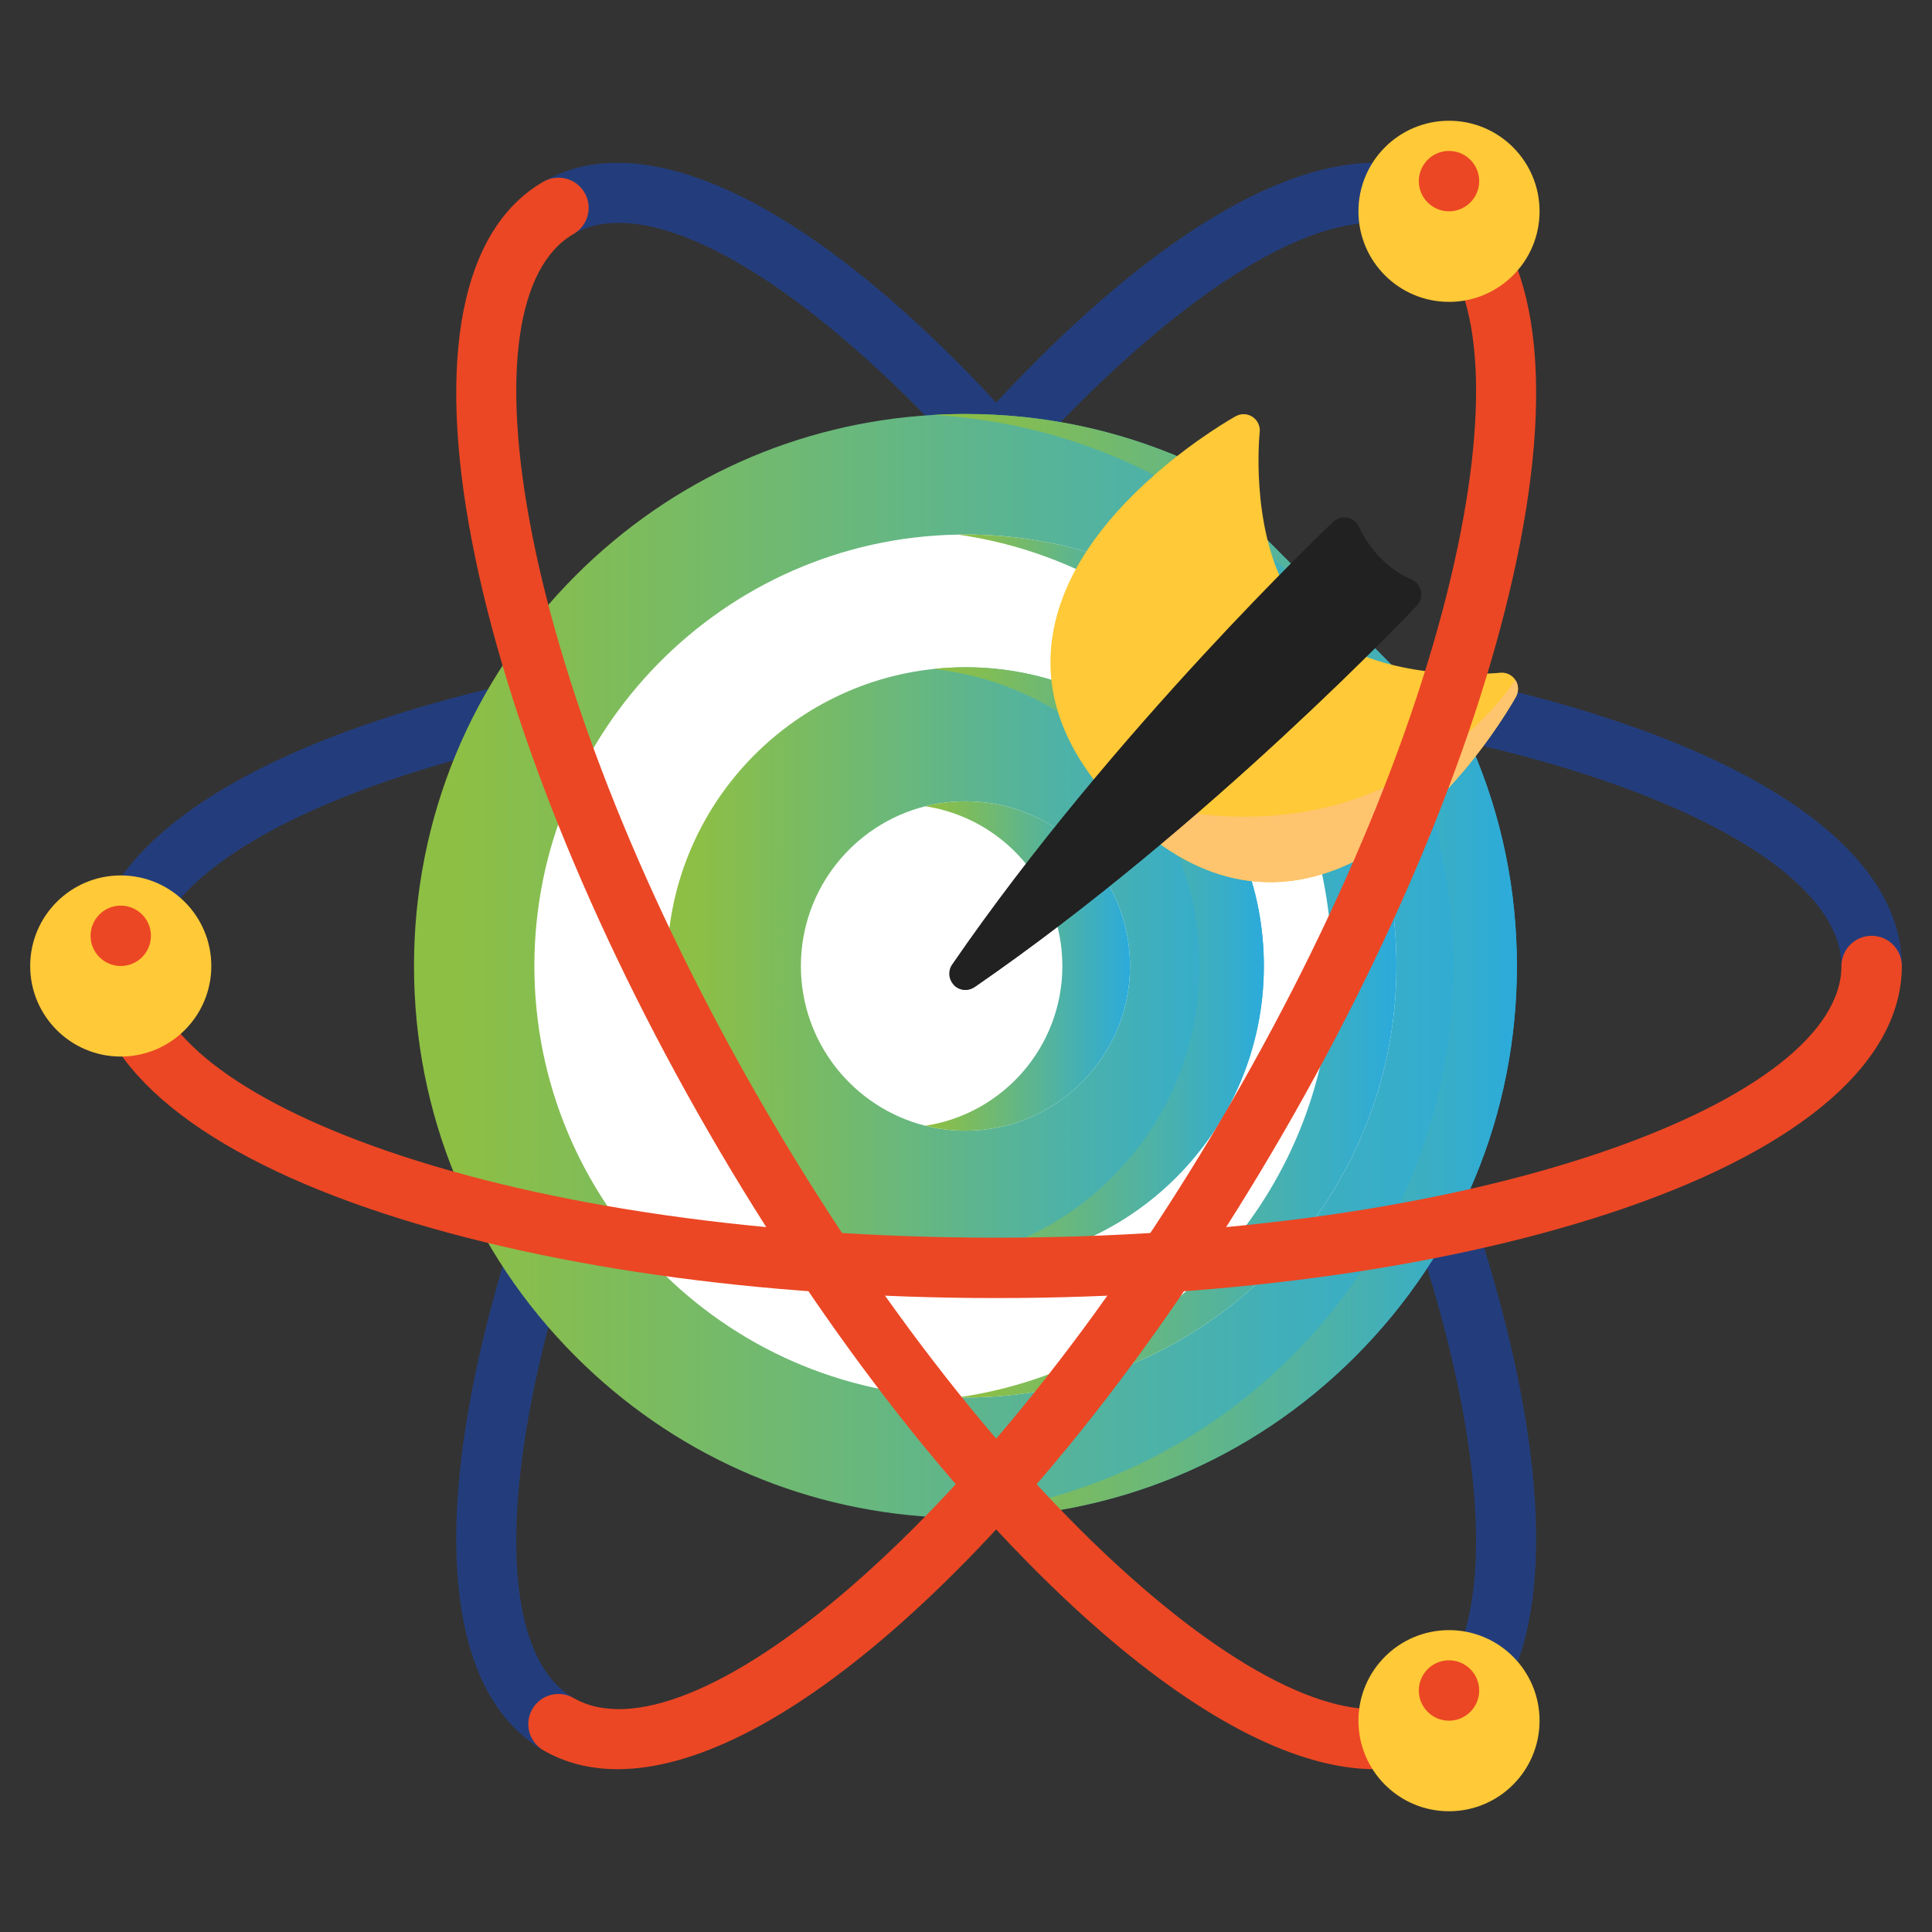 <svg width="56" height="56" viewBox="0 0 56 56" fill="none" xmlns="http://www.w3.org/2000/svg">
<rect x="0" y="0" width="56" height="56" fill="#333333" stroke="none"/>
<path d="M42 50.733L41.125 49.218C42.776 48.264 43.221 45.128 42.346 40.612C41.398 35.728 39.037 29.85 35.695 24.062C32.353 18.275 28.444 13.29 24.688 10.028C21.215 7.012 18.276 5.829 16.625 6.782L15.75 5.267C18.122 3.897 21.704 5.119 25.836 8.707C29.735 12.093 33.774 17.236 37.211 23.188C40.647 29.139 43.081 35.209 44.064 40.279C45.105 45.651 44.373 49.364 42 50.733Z" fill="#233D7C"/>
<path d="M15.75 50.733C13.377 49.363 12.645 45.651 13.686 40.279C14.669 35.209 17.103 29.139 20.539 23.188C23.976 17.236 28.015 12.093 31.914 8.707C36.046 5.119 39.627 3.897 42 5.267L41.125 6.782C39.474 5.829 36.535 7.012 33.062 10.028C29.306 13.29 25.397 18.275 22.055 24.062C18.713 29.85 16.351 35.728 15.404 40.612C14.528 45.128 14.973 48.264 16.625 49.218L15.75 50.733Z" fill="#233D7C"/>
<path d="M55.125 28H53.375C53.375 26.093 50.881 24.14 46.533 22.64C41.829 21.018 35.558 20.125 28.875 20.125C22.192 20.125 15.921 21.018 11.217 22.64C6.869 24.14 4.375 26.093 4.375 28H2.625C2.625 25.261 5.474 22.77 10.647 20.986C15.529 19.302 22.003 18.375 28.875 18.375C35.748 18.375 42.221 19.302 47.103 20.986C52.276 22.77 55.125 25.261 55.125 28Z" fill="#233D7C"/>
<g clip-path="url(#clip0_1123_1491)">
<path d="M43.968 28C43.968 32.274 42.305 36.292 39.286 39.314C36.267 42.336 32.253 44 27.984 44C27.673 44 27.363 43.991 27.055 43.973C23.135 43.75 19.48 42.116 16.681 39.314C13.662 36.292 12 32.274 12 28C12 23.726 13.662 19.708 16.681 16.686C19.48 13.884 23.135 12.25 27.055 12.027C27.363 12.009 27.673 12 27.984 12C30.208 12 32.359 12.449 34.381 13.333C34.434 13.357 34.484 13.39 34.525 13.432L42.564 21.512C42.605 21.554 42.639 21.602 42.662 21.657C43.528 23.663 43.968 25.797 43.968 28Z" fill="url(#paint0_linear_1123_1491)"/>
<path d="M43.968 28C43.968 32.274 42.305 36.292 39.286 39.314C36.267 42.336 32.253 44 27.984 44C27.673 44 27.363 43.991 27.055 43.973C35.459 43.492 42.125 36.524 42.125 28C42.125 19.476 35.459 12.508 27.055 12.027C27.363 12.009 27.673 12 27.984 12C30.208 12 32.36 12.449 34.381 13.333C34.435 13.357 34.484 13.39 34.525 13.432L42.564 21.512C42.605 21.554 42.639 21.602 42.662 21.657C43.528 23.663 43.968 25.797 43.968 28Z" fill="url(#paint1_linear_1123_1491)"/>
<path d="M40.477 28C40.477 34.896 34.873 40.507 27.984 40.507C27.911 40.507 27.839 40.506 27.767 40.504C20.977 40.389 15.489 34.824 15.489 28C15.489 21.176 20.977 15.611 27.767 15.496C27.839 15.494 27.911 15.493 27.984 15.493C29.301 15.493 30.599 15.697 31.841 16.101C31.912 16.124 31.976 16.163 32.029 16.216L34.326 18.526L35.489 19.696L39.773 24.003C39.826 24.056 39.865 24.121 39.887 24.191C40.279 25.419 40.477 26.7 40.477 28Z" fill="white"/>
<path d="M34.326 18.526C32.523 16.935 30.262 15.851 27.767 15.496C27.839 15.494 27.911 15.493 27.984 15.493C29.301 15.493 30.599 15.697 31.841 16.101C31.912 16.124 31.976 16.163 32.029 16.216L34.326 18.526Z" fill="url(#paint2_linear_1123_1491)"/>
<path d="M40.477 28C40.477 34.896 34.873 40.507 27.984 40.507C27.911 40.507 27.839 40.506 27.767 40.504C33.892 39.633 38.602 34.367 38.602 28C38.602 24.821 37.428 21.916 35.489 19.696L39.773 24.003C39.826 24.056 39.865 24.121 39.888 24.191C40.279 25.419 40.477 26.7 40.477 28Z" fill="url(#paint3_linear_1123_1491)"/>
<path d="M36.634 28C36.634 32.774 32.753 36.659 27.984 36.659C27.673 36.659 27.366 36.643 27.064 36.61C22.724 36.149 19.334 32.463 19.334 28C19.334 23.537 22.724 19.851 27.064 19.39C27.366 19.358 27.673 19.341 27.984 19.341C29.121 19.341 30.227 19.559 31.271 19.989C31.329 20.013 31.381 20.047 31.425 20.091L35.898 24.588C35.943 24.632 35.977 24.684 36.001 24.742C36.421 25.777 36.634 26.873 36.634 28Z" fill="url(#paint4_linear_1123_1491)"/>
<path d="M36.634 28C36.634 32.774 32.753 36.659 27.984 36.659C27.673 36.659 27.366 36.643 27.064 36.61C31.398 36.134 34.771 32.461 34.771 28C34.771 23.539 31.398 19.866 27.064 19.39C27.366 19.358 27.673 19.341 27.984 19.341C29.121 19.341 30.227 19.559 31.271 19.989C31.329 20.013 31.381 20.047 31.425 20.091L35.898 24.588C35.943 24.632 35.977 24.684 36.001 24.742C36.421 25.777 36.634 26.873 36.634 28Z" fill="url(#paint5_linear_1123_1491)"/>
<path d="M32.754 28C32.754 30.633 30.614 32.774 27.984 32.774C27.583 32.774 27.193 32.724 26.82 32.63C24.75 32.109 23.214 30.231 23.214 28C23.214 25.769 24.75 23.891 26.82 23.37C27.193 23.276 27.583 23.226 27.984 23.226C29.07 23.226 30.093 23.581 30.943 24.255C30.961 24.27 30.979 24.286 30.995 24.303L31.887 25.263C31.903 25.281 31.918 25.299 31.931 25.319C32.469 26.111 32.754 27.038 32.754 28Z" fill="white"/>
<path d="M32.754 28C32.754 30.633 30.614 32.774 27.984 32.774C27.583 32.774 27.193 32.724 26.82 32.63C29.069 32.288 30.793 30.345 30.793 28C30.793 25.655 29.069 23.712 26.82 23.37C27.193 23.276 27.583 23.226 27.984 23.226C29.07 23.226 30.093 23.581 30.943 24.255C30.961 24.27 30.979 24.286 30.995 24.303L31.887 25.263C31.903 25.281 31.918 25.299 31.931 25.319C32.469 26.111 32.754 27.038 32.754 28Z" fill="url(#paint6_linear_1123_1491)"/>
<path d="M43.941 20.193C43.841 20.376 41.428 24.672 37.901 25.45C37.538 25.53 37.176 25.57 36.817 25.57C35.7 25.57 34.606 25.183 33.552 24.413C33.439 24.33 33.369 24.201 33.361 24.061C33.352 23.922 33.407 23.786 33.511 23.69L33.777 23.444L38.653 18.934C38.793 18.803 39 18.772 39.173 18.855C41.058 19.759 43.455 19.503 43.479 19.5C43.654 19.481 43.824 19.56 43.921 19.706C44.018 19.851 44.026 20.039 43.941 20.193Z" fill="#FFC937"/>
<path d="M37.298 17.11C36.233 15.199 36.51 12.552 36.513 12.526C36.532 12.352 36.453 12.181 36.307 12.084C36.161 11.986 35.973 11.979 35.82 12.064C35.774 12.089 34.672 12.704 33.474 13.756C31.835 15.193 30.851 16.692 30.547 18.211C30.237 19.762 30.657 21.277 31.796 22.715C31.881 22.822 32.008 22.887 32.145 22.892C32.151 22.892 32.157 22.892 32.163 22.892C32.293 22.892 32.418 22.838 32.507 22.742L37.233 17.657C37.371 17.508 37.397 17.287 37.298 17.11Z" fill="#FFC937"/>
<path d="M43.941 20.193C43.841 20.376 41.428 24.672 37.901 25.45C37.538 25.53 37.176 25.57 36.817 25.57C35.7 25.57 34.606 25.183 33.552 24.413C33.439 24.33 33.369 24.201 33.361 24.061C33.352 23.922 33.407 23.786 33.511 23.69L33.777 23.444C40.757 24.797 43.921 19.706 43.921 19.706C44.018 19.851 44.026 20.039 43.941 20.193Z" fill="#FFC46E"/>
<path d="M41.068 17.551C41.008 17.614 35.036 23.934 28.25 28.609C28.169 28.664 28.076 28.692 27.984 28.692C27.863 28.692 27.743 28.646 27.653 28.555C27.493 28.395 27.47 28.144 27.598 27.957C32.268 21.164 38.581 15.186 38.644 15.126C38.756 15.02 38.913 14.976 39.063 15.009C39.214 15.041 39.339 15.145 39.398 15.287C39.401 15.293 39.588 15.726 39.992 16.152C40.223 16.396 40.526 16.639 40.907 16.797C41.049 16.856 41.153 16.982 41.185 17.132C41.217 17.282 41.173 17.439 41.068 17.551Z" fill="#212121"/>
<path d="M41.068 17.551C41.008 17.614 35.036 23.934 28.25 28.609C28.169 28.664 28.076 28.692 27.984 28.692C27.863 28.692 27.743 28.646 27.653 28.555C37.668 19.26 39.992 16.152 39.992 16.152C40.223 16.396 40.526 16.639 40.906 16.797C41.049 16.856 41.153 16.982 41.185 17.132C41.217 17.282 41.173 17.439 41.068 17.551Z" fill="#212121"/>
</g>
<path d="M28.875 37.625C22.003 37.625 15.529 36.698 10.647 35.014C5.474 33.23 2.625 30.739 2.625 28C2.625 27.517 3.017 27.125 3.5 27.125C3.983 27.125 4.375 27.517 4.375 28C4.375 29.907 6.869 31.86 11.217 33.36C15.921 34.982 22.192 35.875 28.875 35.875C35.558 35.875 41.829 34.982 46.533 33.36C50.881 31.86 53.375 29.907 53.375 28C53.375 27.517 53.767 27.125 54.25 27.125C54.733 27.125 55.125 27.517 55.125 28C55.125 30.739 52.276 33.23 47.103 35.014C42.221 36.698 35.748 37.625 28.875 37.625Z" fill="#EB4724"/>
<path d="M39.85 51.281C37.673 51.281 34.941 49.922 31.914 47.293C28.015 43.907 23.976 38.764 20.539 32.812C17.103 26.861 14.669 20.791 13.686 15.721C12.645 10.349 13.377 6.637 15.75 5.267C16.168 5.025 16.703 5.169 16.945 5.587C17.187 6.006 17.043 6.541 16.625 6.782C14.973 7.736 14.528 10.872 15.404 15.388C16.351 20.272 18.713 26.15 22.055 31.938C25.397 37.725 29.306 42.71 33.062 45.972C36.535 48.988 39.474 50.171 41.125 49.218C41.543 48.976 42.078 49.119 42.32 49.538C42.562 49.956 42.418 50.491 42 50.733C41.366 51.099 40.645 51.281 39.85 51.281Z" fill="#EB4724"/>
<path d="M17.9 51.281C17.105 51.281 16.384 51.099 15.75 50.733C15.332 50.492 15.188 49.956 15.43 49.538C15.671 49.12 16.207 48.976 16.625 49.218C18.276 50.171 21.215 48.988 24.688 45.972C28.444 42.71 32.353 37.726 35.695 31.938C39.037 26.15 41.399 20.273 42.346 15.388C43.221 10.873 42.777 7.736 41.125 6.783C40.707 6.541 40.563 6.006 40.805 5.587C41.047 5.169 41.582 5.025 42 5.267C44.373 6.637 45.105 10.35 44.064 15.722C43.081 20.791 40.647 26.861 37.211 32.813C33.775 38.764 29.735 43.907 25.836 47.294C22.809 49.922 20.077 51.28 17.9 51.281Z" fill="#EB4724"/>
<path d="M42 8.75C43.45 8.75 44.625 7.575 44.625 6.125C44.625 4.675 43.45 3.5 42 3.5C40.55 3.5 39.375 4.675 39.375 6.125C39.375 7.575 40.55 8.75 42 8.75Z" fill="#FFC937"/>
<path d="M42 52.5C43.45 52.5 44.625 51.325 44.625 49.875C44.625 48.425 43.45 47.25 42 47.25C40.55 47.25 39.375 48.425 39.375 49.875C39.375 51.325 40.55 52.5 42 52.5Z" fill="#FFC937"/>
<path d="M3.5 30.625C4.95 30.625 6.125 29.45 6.125 28C6.125 26.55 4.95 25.375 3.5 25.375C2.05 25.375 0.875 26.55 0.875 28C0.875 29.45 2.05 30.625 3.5 30.625Z" fill="#FFC937"/>
<path d="M3.5 28C3.983 28 4.375 27.608 4.375 27.125C4.375 26.642 3.983 26.25 3.5 26.25C3.017 26.25 2.625 26.642 2.625 27.125C2.625 27.608 3.017 28 3.5 28Z" fill="#EB4724"/>
<path d="M42 6.125C42.483 6.125 42.875 5.733 42.875 5.25C42.875 4.767 42.483 4.375 42 4.375C41.517 4.375 41.125 4.767 41.125 5.25C41.125 5.733 41.517 6.125 42 6.125Z" fill="#EB4724"/>
<path d="M42 49.875C42.483 49.875 42.875 49.483 42.875 49C42.875 48.517 42.483 48.125 42 48.125C41.517 48.125 41.125 48.517 41.125 49C41.125 49.483 41.517 49.875 42 49.875Z" fill="#EB4724"/>
<defs>
<linearGradient id="paint0_linear_1123_1491" x1="13.315" y1="28.962" x2="45.358" y2="28.962" gradientUnits="userSpaceOnUse">
<stop stop-color="#8DBF44"/>
<stop offset="1" stop-color="#27AAE2"/>
</linearGradient>
<linearGradient id="paint1_linear_1123_1491" x1="27.751" y1="28.962" x2="44.703" y2="28.962" gradientUnits="userSpaceOnUse">
<stop stop-color="#8DBF44"/>
<stop offset="1" stop-color="#27AAE2"/>
</linearGradient>
<linearGradient id="paint2_linear_1123_1491" x1="28.037" y1="17.101" x2="34.611" y2="17.101" gradientUnits="userSpaceOnUse">
<stop stop-color="#8DBF44"/>
<stop offset="1" stop-color="#27AAE2"/>
</linearGradient>
<linearGradient id="paint3_linear_1123_1491" x1="28.29" y1="30.727" x2="41.03" y2="30.727" gradientUnits="userSpaceOnUse">
<stop stop-color="#8DBF44"/>
<stop offset="1" stop-color="#27AAE2"/>
</linearGradient>
<linearGradient id="paint4_linear_1123_1491" x1="20.045" y1="28.521" x2="37.386" y2="28.521" gradientUnits="userSpaceOnUse">
<stop stop-color="#8DBF44"/>
<stop offset="1" stop-color="#27AAE2"/>
</linearGradient>
<linearGradient id="paint5_linear_1123_1491" x1="27.457" y1="28.521" x2="37.05" y2="28.521" gradientUnits="userSpaceOnUse">
<stop stop-color="#8DBF44"/>
<stop offset="1" stop-color="#27AAE2"/>
</linearGradient>
<linearGradient id="paint6_linear_1123_1491" x1="27.064" y1="28.287" x2="33.012" y2="28.287" gradientUnits="userSpaceOnUse">
<stop stop-color="#8DBF44"/>
<stop offset="1" stop-color="#27AAE2"/>
</linearGradient>
<clipPath id="clip0_1123_1491">
<rect width="32" height="32" fill="white" transform="translate(12 12)"/>
</clipPath>
</defs>
</svg>
